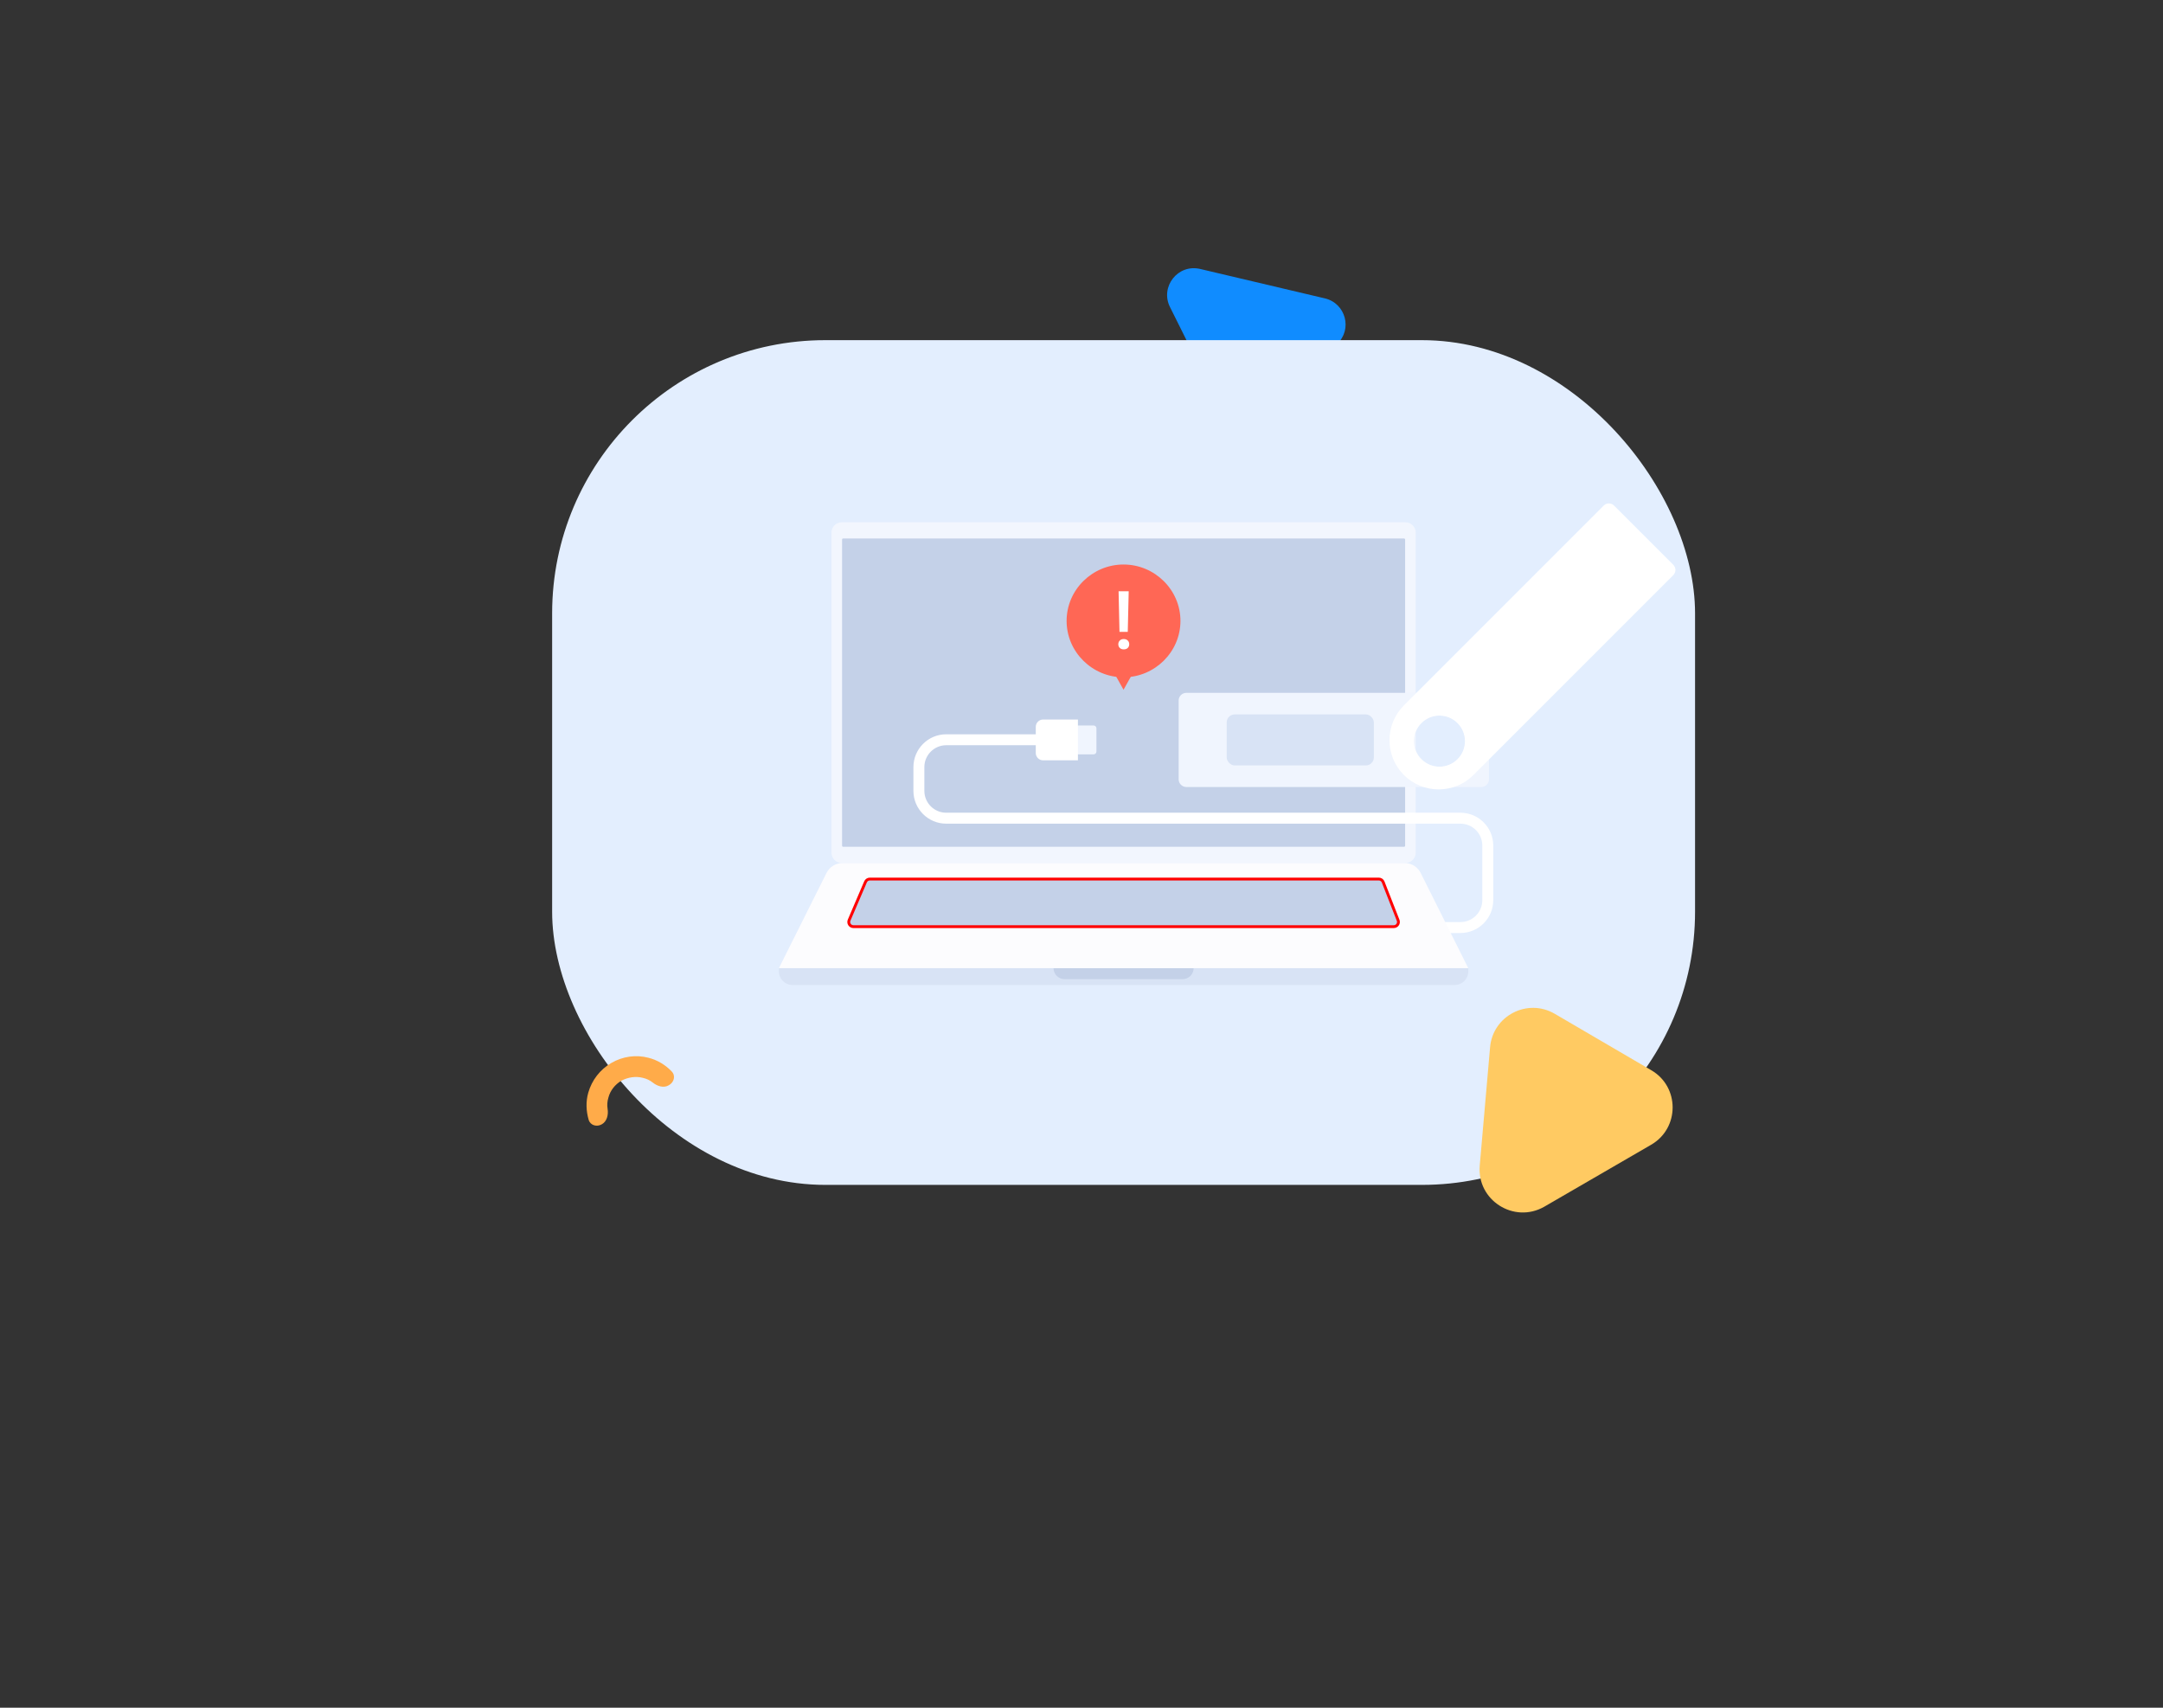 <svg width="760" height="600" viewBox="0 0 760 600" fill="none" xmlns="http://www.w3.org/2000/svg">
<rect x="0" y="0" width="760" height="600" fill="#333333" stroke="none"/>
<path d="M465.507 104.831C472.824 106.549 475.319 115.738 469.785 120.865L443.277 145.458C438.661 149.715 431.274 148.413 428.475 142.763L411.084 107.865C407.549 100.764 413.849 92.647 421.698 94.499L465.507 104.831Z" fill="#108CFF"/>
<rect x="194.001" y="119.512" width="401.581" height="296.791" rx="96" fill="#E3EEFE"/>
<path d="M211.496 394.99C209.73 396.049 207.438 395.418 206.839 393.456C205.948 390.401 205.789 387.076 206.696 383.905C207.943 379.544 210.813 375.774 214.805 373.46C218.797 371.146 223.451 370.484 227.861 371.645C231.083 372.465 233.891 374.202 236.039 376.481C237.471 378.001 236.84 380.293 234.988 381.302C233.222 382.361 230.98 381.644 229.398 380.384C228.372 379.561 227.196 378.997 225.87 378.694C223.355 378.05 220.687 378.472 218.374 379.677C216.098 381.019 214.402 383.157 213.758 385.673C213.368 386.948 213.288 388.288 213.48 389.554C213.843 391.726 213.212 394.018 211.496 394.99Z" fill="#FFAB49"/>
<path d="M580.107 402.226C590.221 396.411 590.221 381.83 580.192 376.014L546.31 356.208C536.702 350.561 524.481 356.882 523.554 368.007L519.93 409.474C518.834 421.695 531.982 430.039 542.602 423.971L580.107 402.226Z" fill="#FFCA62"/>
<path d="M292.15 187.132C292.15 185.124 293.778 183.496 295.785 183.496H493.798C495.805 183.496 497.433 185.124 497.433 187.132V299.575C497.433 301.583 495.805 303.211 493.798 303.211H295.785C293.778 303.211 292.15 301.583 292.15 299.575V187.132Z" fill="#F2F6FE"/>
<rect x="295.874" y="189.197" width="197.835" height="108.312" rx="0.364" fill="#C4D1E8"/>
<path d="M372.254 259.908H332.477C327.168 259.908 322.865 264.212 322.865 269.52V277.856C322.865 283.165 327.168 287.468 332.477 287.468L513.139 287.468C518.447 287.468 522.75 291.772 522.75 297.08V316.275C522.75 321.583 518.447 325.886 513.139 325.886H321.801" stroke="white" stroke-width="3.845" stroke-linecap="round" stroke-linejoin="round"/>
<path d="M273.673 341.297C273.673 343.932 275.809 346.068 278.443 346.068H511.139C513.774 346.068 515.91 343.932 515.91 341.297V340.115H273.673V341.297Z" fill="#D8E3F5"/>
<path d="M370.181 340.173C370.181 342.281 371.89 344.002 373.998 344.002H415.585C417.693 344.002 419.401 342.281 419.401 340.173H370.181Z" fill="#C4D1E8"/>
<path d="M273.682 340.15H515.901L499.191 306.729C498.113 304.573 495.91 303.212 493.5 303.212H296.082C293.672 303.212 291.469 304.573 290.391 306.729L273.682 340.15Z" fill="#FCFCFE"/>
<path d="M305.617 308.848C304.962 308.848 304.37 309.238 304.113 309.84L298.355 323.288C297.893 324.367 298.685 325.568 299.859 325.568H489.724C490.876 325.568 491.667 324.409 491.248 323.336L485.991 309.888C485.746 309.261 485.141 308.848 484.467 308.848H305.617Z" fill="#C4D1E8"/>
<path d="M305.617 308.848C304.962 308.848 304.37 309.238 304.113 309.84L298.355 323.288C297.893 324.367 298.685 325.568 299.859 325.568H489.724C490.876 325.568 491.667 324.409 491.248 323.336L485.991 309.888C485.746 309.261 485.141 308.848 484.467 308.848H305.617Z" stroke="#FF0000"/>
<path d="M384.25 265.038C384.802 265.038 385.25 264.59 385.25 264.038L385.25 255.897C385.25 255.345 384.802 254.897 384.25 254.897L367.003 254.897C366.451 254.897 366.003 255.345 366.003 255.897L366.003 264.038C366.003 264.59 366.451 265.038 367.003 265.038L384.25 265.038Z" fill="#F0F5FE"/>
<path d="M378.742 267.134L378.742 252.802L366.501 252.802C365.083 252.802 363.934 253.951 363.934 255.368L363.934 264.568C363.934 265.985 365.083 267.134 366.501 267.134L378.742 267.134Z" fill="white"/>
<path fill-rule="evenodd" clip-rule="evenodd" d="M416.852 243.42C415.35 243.42 414.133 244.638 414.133 246.14V273.795C414.133 275.297 415.35 276.515 416.852 276.515H520.457C521.96 276.515 523.177 275.297 523.177 273.795V246.14C523.177 244.638 521.959 243.42 520.457 243.42H416.852ZM505.852 269.362C510.812 269.362 514.832 265.341 514.832 260.382C514.832 255.423 510.812 251.402 505.852 251.402C500.893 251.402 496.872 255.423 496.872 260.382C496.872 265.341 500.893 269.362 505.852 269.362Z" fill="#F0F5FE"/>
<path fill-rule="evenodd" clip-rule="evenodd" d="M493.276 247.846C486.525 254.597 486.525 265.541 493.276 272.292C500.026 279.042 510.971 279.042 517.721 272.292L587.938 202.076C588.94 201.073 588.94 199.449 587.938 198.447L567.121 177.63C566.119 176.628 564.494 176.628 563.492 177.63L493.276 247.846ZM512.105 266.748C515.612 263.241 515.612 257.556 512.105 254.049C508.598 250.542 502.912 250.542 499.406 254.049C495.899 257.556 495.899 263.241 499.406 266.748C502.912 270.255 508.598 270.255 512.105 266.748Z" fill="white"/>
<rect x="431.019" y="251.007" width="51.702" height="17.92" rx="2.814" fill="#D8E3F5"/>
<path d="M394.768 242.338L392.112 237.581L397.425 237.581L394.768 242.338Z" fill="#FF6755"/>
<path d="M394.768 237.963C405.71 237.963 414.768 229.092 414.768 218.15C414.768 207.208 405.71 198.338 394.768 198.338C383.826 198.338 374.768 207.208 374.768 218.15C374.768 229.092 383.826 237.963 394.768 237.963Z" fill="#FF6755"/>
<path d="M396.254 221.994H393.35L393.031 207.728H396.587L396.254 221.994ZM392.934 226.356C392.934 225.828 393.105 225.393 393.448 225.05C393.79 224.698 394.258 224.522 394.851 224.522C395.443 224.522 395.911 224.698 396.254 225.05C396.596 225.393 396.768 225.828 396.768 226.356C396.768 226.865 396.601 227.291 396.267 227.634C395.934 227.977 395.462 228.148 394.851 228.148C394.239 228.148 393.767 227.977 393.434 227.634C393.1 227.291 392.934 226.865 392.934 226.356Z" fill="white"/>
</svg>
